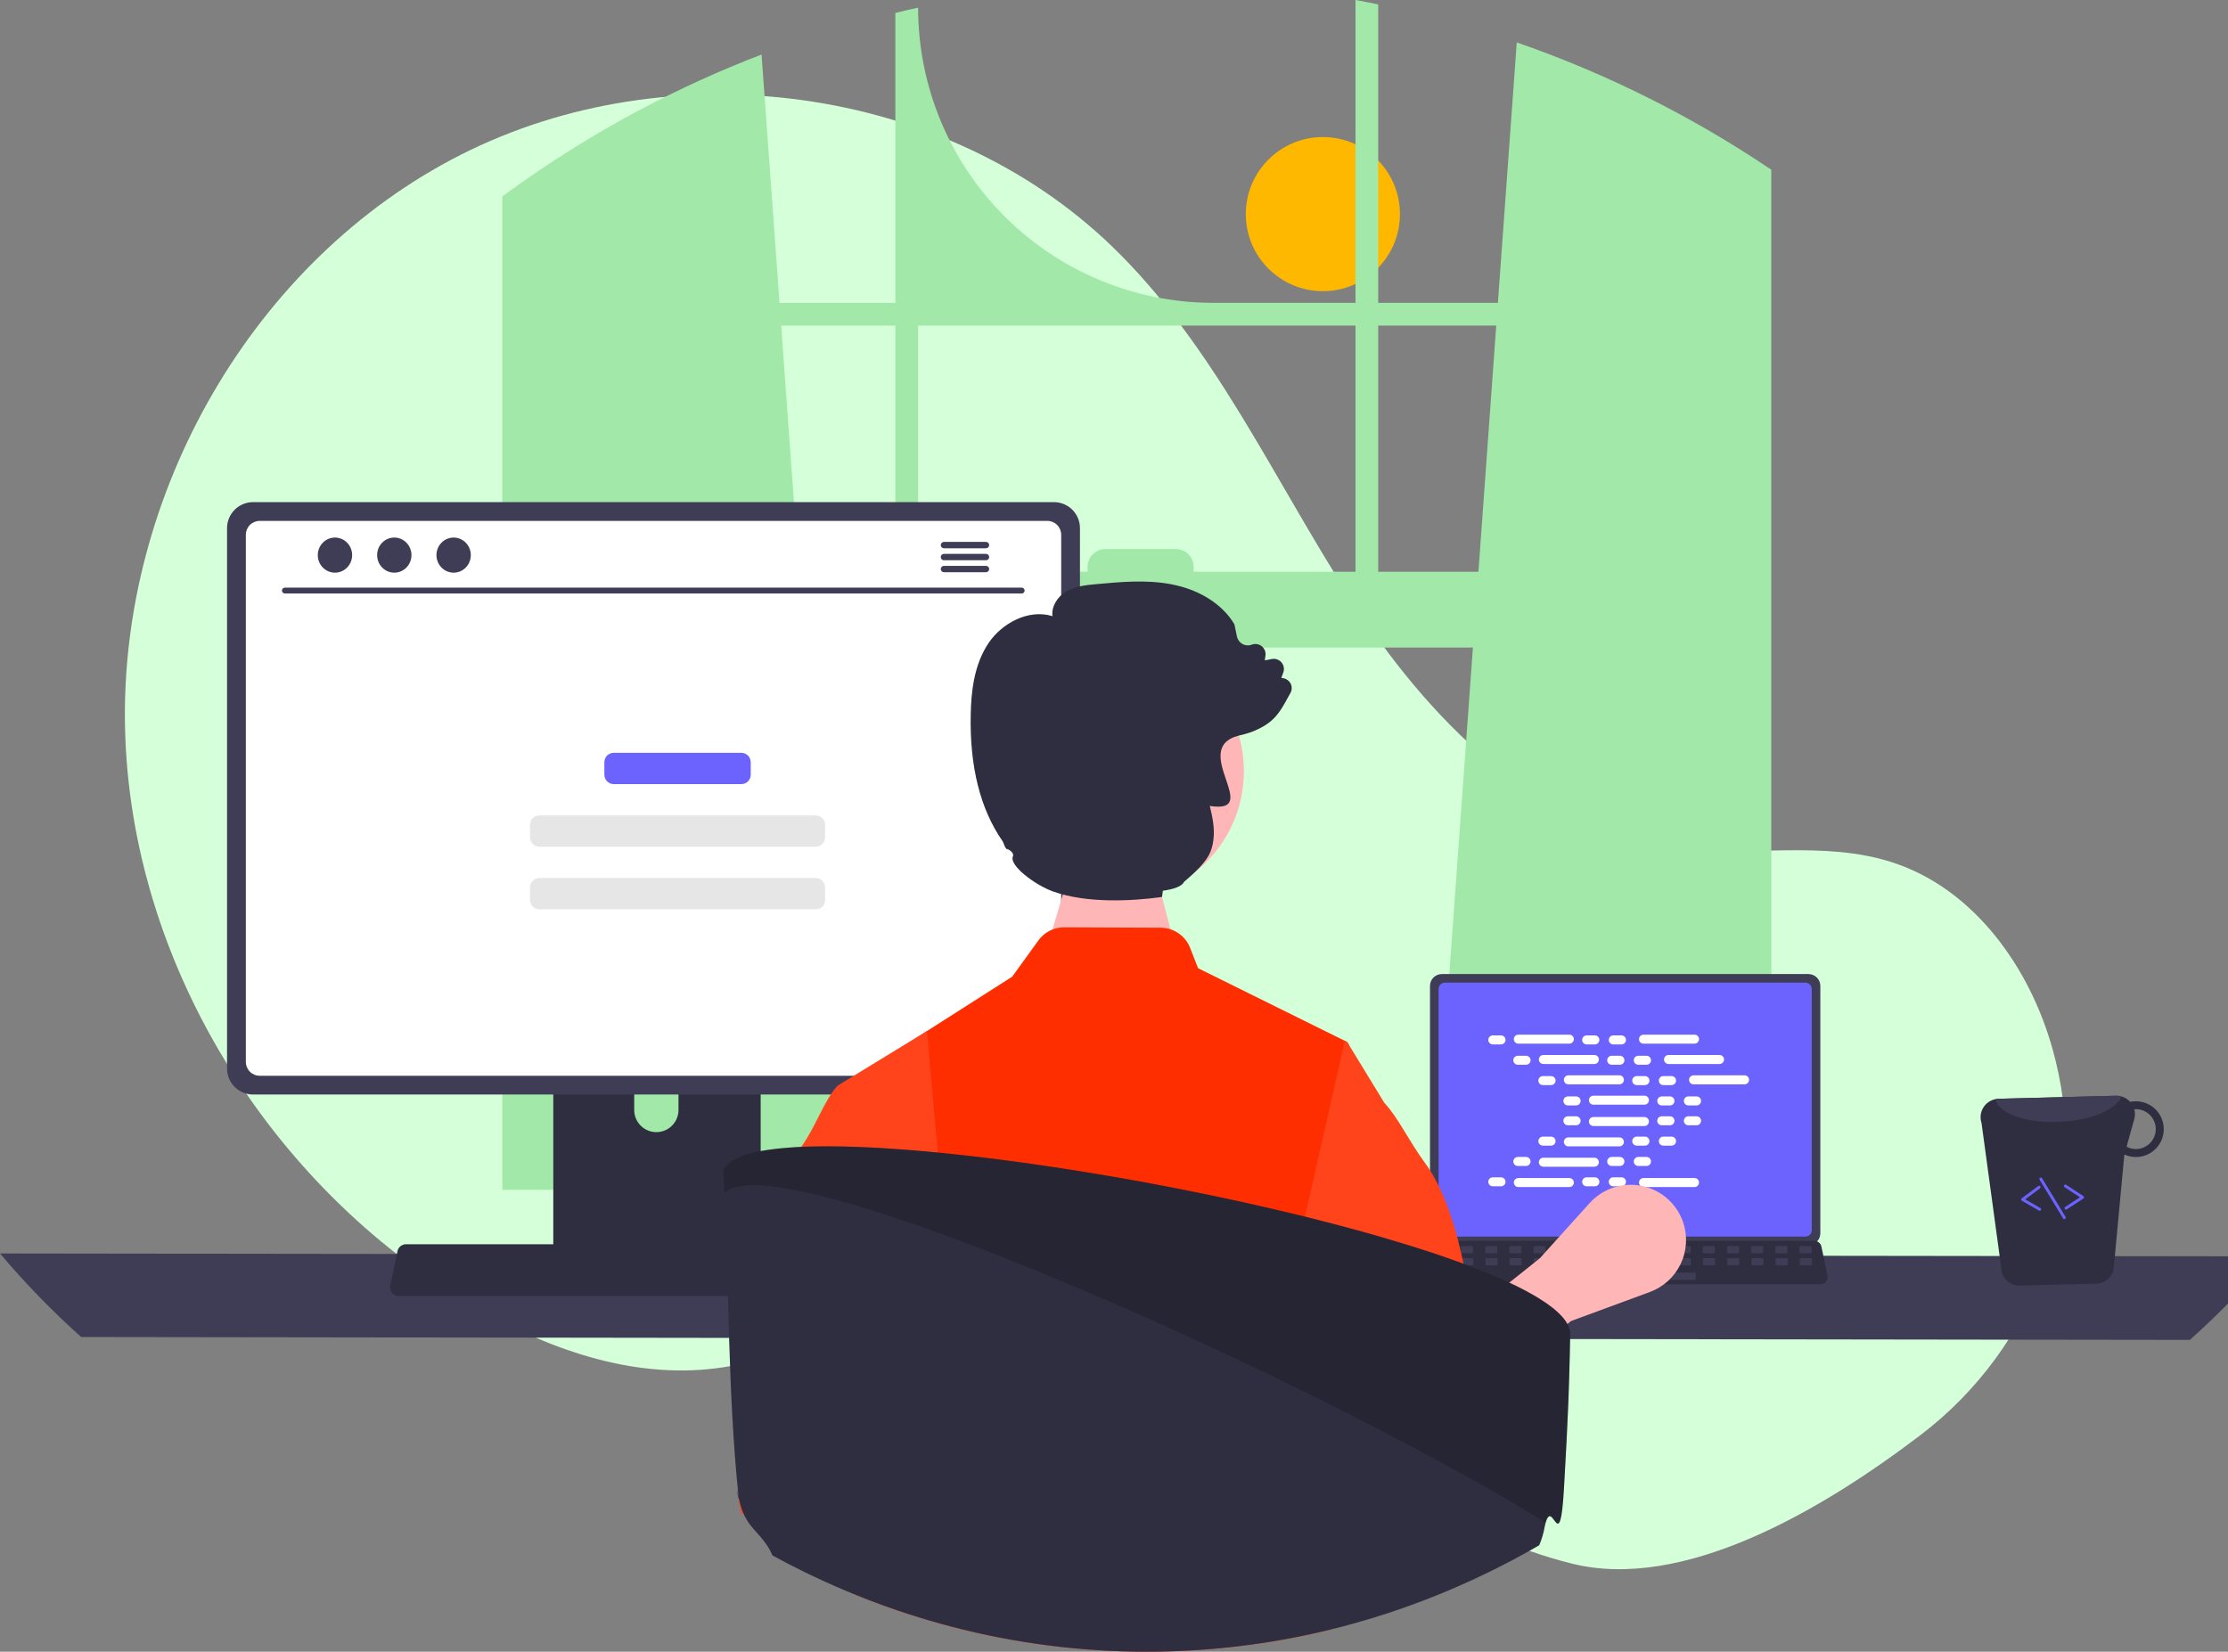 <svg width="673" height="499" viewBox="0 0 673 499" fill="none" xmlns="http://www.w3.org/2000/svg">
<rect x="0" y="0" width="673" height="499" fill="#808080" stroke="none"/>
<g clip-path="url(#clip0_1_19)">
<path d="M399.594 87.968C412.451 87.968 422.873 77.544 422.873 64.685C422.873 51.827 412.451 41.403 399.594 41.403C386.737 41.403 376.314 51.827 376.314 64.685C376.314 77.544 386.737 87.968 399.594 87.968Z" fill="#FFB800"/>
<path d="M580.18 433.509C614.782 407.15 631.309 362.856 620.962 320.602C620.705 319.552 620.434 318.505 620.148 317.46C613.289 292.379 596.319 268.541 571.585 260.527C550.818 253.798 528.15 258.972 506.484 256.296C463.953 251.043 430.98 216.626 407.779 180.591C384.578 144.556 366.748 104.22 335.919 74.45C285.102 25.378 202.208 14.813 139.203 46.755C76.198 78.697 36.065 149.562 37.776 220.189C39.488 290.815 81.41 358.339 142.291 394.164C164.656 407.325 190.523 416.649 216.267 413.386C238.604 410.555 258.9 398.552 281.132 394.988C316.086 389.385 350.818 405.191 381.05 423.61C411.283 442.028 440.485 463.86 474.841 472.399C508.199 480.69 549.528 456.859 580.18 433.509Z" fill="#D5FFD9"/>
<path d="M530.465 48.238C529.706 47.732 528.939 47.253 528.18 46.764C506.254 32.739 482.752 21.345 458.161 12.818L452.459 91.489H416.311V1.334C414.036 0.863 411.743 0.419 409.45 -4.57764e-05V91.489H366.493C342.845 91.489 320.165 82.093 303.444 65.369C286.722 48.645 277.328 25.962 277.328 2.311C275.026 2.808 272.742 3.34 270.457 3.906V91.489H235.469L230.038 16.472C204.767 26.165 180.775 38.912 158.597 54.429C158.214 54.691 157.83 54.961 157.455 55.223C155.528 56.574 153.628 57.952 151.736 59.347V359.476H254.851L253.029 334.232L243.002 195.63H444.917L434.891 334.232L433.069 359.476H535.042V51.273C533.525 50.244 531.999 49.232 530.465 48.238ZM270.457 172.74H241.346L235.966 98.36H270.457V172.74ZM409.45 172.74H360.556V171.266C360.556 170.558 360.416 169.857 360.145 169.202C359.874 168.548 359.476 167.953 358.975 167.453C358.473 166.952 357.878 166.556 357.224 166.285C356.569 166.015 355.867 165.876 355.159 165.878H333.903C333.195 165.877 332.495 166.017 331.841 166.287C331.187 166.558 330.593 166.955 330.092 167.455C329.592 167.956 329.195 168.55 328.924 169.204C328.654 169.858 328.515 170.559 328.515 171.266V172.74H277.328V98.36H409.45V172.74ZM416.312 172.74V98.36H451.962L446.583 172.74H416.312Z" fill="#A1E8A9"/>
<path d="M-3.05176e-05 378.695C7.574 387.671 15.766 396.106 24.517 403.939L661.483 404.811C670.234 396.978 678.426 388.543 686 379.567L-3.05176e-05 378.695Z" fill="#3F3D56"/>
<path d="M431.948 297.862V372.595C431.948 373.547 432.327 374.46 433 375.134C433.674 375.807 434.587 376.186 435.539 376.187H546.269C547.222 376.186 548.135 375.807 548.808 375.134C549.481 374.46 549.86 373.547 549.861 372.595V297.862C549.858 296.911 549.479 295.999 548.806 295.327C548.133 294.654 547.221 294.276 546.269 294.275H435.539C434.587 294.276 433.675 294.654 433.002 295.327C432.329 295.999 431.95 296.911 431.948 297.862V297.862Z" fill="#3F3D56"/>
<path d="M434.545 298.792V371.673C434.546 372.182 434.749 372.67 435.108 373.029C435.468 373.389 435.956 373.592 436.465 373.593H545.348C545.856 373.592 546.344 373.389 546.704 373.029C547.064 372.67 547.266 372.182 547.267 371.673V298.792C547.267 298.283 547.065 297.794 546.705 297.434C546.345 297.073 545.857 296.87 545.348 296.869H436.465C435.955 296.87 435.467 297.073 435.107 297.434C434.747 297.794 434.545 298.283 434.545 298.792V298.792Z" fill="#6C63FF"/>
<path d="M429.632 387.17C429.835 387.424 430.092 387.629 430.386 387.77C430.679 387.91 431.001 387.982 431.326 387.981H549.893C550.217 387.98 550.537 387.908 550.83 387.768C551.122 387.628 551.38 387.425 551.584 387.173C551.789 386.921 551.934 386.627 552.01 386.312C552.087 385.997 552.092 385.668 552.025 385.351L550.185 376.607C550.108 376.251 549.944 375.919 549.707 375.642C549.47 375.365 549.167 375.152 548.826 375.022C548.58 374.925 548.317 374.876 548.052 374.876H433.159C432.894 374.876 432.632 374.925 432.385 375.022C432.044 375.152 431.742 375.365 431.504 375.642C431.267 375.919 431.103 376.251 431.027 376.607L429.186 385.351C429.121 385.668 429.127 385.996 429.204 386.311C429.281 386.625 429.427 386.919 429.632 387.17V387.17Z" fill="#2F2E41"/>
<path d="M543.984 378.642H546.784C547.019 378.642 547.21 378.452 547.21 378.217V376.877C547.21 376.641 547.019 376.451 546.784 376.451H543.984C543.749 376.451 543.558 376.641 543.558 376.877V378.217C543.558 378.452 543.749 378.642 543.984 378.642Z" fill="#3F3D56"/>
<path d="M536.68 378.642H539.481C539.716 378.642 539.906 378.452 539.906 378.217V376.877C539.906 376.641 539.716 376.451 539.481 376.451H536.68C536.445 376.451 536.255 376.641 536.255 376.877V378.217C536.255 378.452 536.445 378.642 536.68 378.642Z" fill="#3F3D56"/>
<path d="M529.377 378.642H532.177C532.412 378.642 532.603 378.452 532.603 378.217V376.877C532.603 376.641 532.412 376.451 532.177 376.451H529.377C529.142 376.451 528.951 376.641 528.951 376.877V378.217C528.951 378.452 529.142 378.642 529.377 378.642Z" fill="#3F3D56"/>
<path d="M522.073 378.642H524.874C525.109 378.642 525.299 378.452 525.299 378.217V376.877C525.299 376.641 525.109 376.451 524.874 376.451H522.073C521.838 376.451 521.647 376.641 521.647 376.877V378.217C521.647 378.452 521.838 378.642 522.073 378.642Z" fill="#3F3D56"/>
<path d="M514.769 378.642H517.57C517.805 378.642 517.996 378.452 517.996 378.217V376.877C517.996 376.641 517.805 376.451 517.57 376.451H514.769C514.534 376.451 514.344 376.641 514.344 376.877V378.217C514.344 378.452 514.534 378.642 514.769 378.642Z" fill="#3F3D56"/>
<path d="M507.466 378.642H510.266C510.501 378.642 510.692 378.452 510.692 378.217V376.877C510.692 376.641 510.501 376.451 510.266 376.451H507.466C507.231 376.451 507.04 376.641 507.04 376.877V378.217C507.04 378.452 507.231 378.642 507.466 378.642Z" fill="#3F3D56"/>
<path d="M500.162 378.642H502.963C503.198 378.642 503.388 378.452 503.388 378.217V376.877C503.388 376.641 503.198 376.451 502.963 376.451H500.162C499.927 376.451 499.737 376.641 499.737 376.877V378.217C499.737 378.452 499.927 378.642 500.162 378.642Z" fill="#3F3D56"/>
<path d="M492.859 378.642H495.659C495.894 378.642 496.085 378.452 496.085 378.217V376.877C496.085 376.641 495.894 376.451 495.659 376.451H492.859C492.624 376.451 492.433 376.641 492.433 376.877V378.217C492.433 378.452 492.624 378.642 492.859 378.642Z" fill="#3F3D56"/>
<path d="M485.555 378.642H488.356C488.591 378.642 488.781 378.452 488.781 378.217V376.877C488.781 376.641 488.591 376.451 488.356 376.451H485.555C485.32 376.451 485.129 376.641 485.129 376.877V378.217C485.129 378.452 485.32 378.642 485.555 378.642Z" fill="#3F3D56"/>
<path d="M478.252 378.642H481.052C481.287 378.642 481.478 378.452 481.478 378.217V376.877C481.478 376.641 481.287 376.451 481.052 376.451H478.252C478.016 376.451 477.826 376.641 477.826 376.877V378.217C477.826 378.452 478.016 378.642 478.252 378.642Z" fill="#3F3D56"/>
<path d="M470.948 378.642H473.748C473.984 378.642 474.174 378.452 474.174 378.217V376.877C474.174 376.641 473.984 376.451 473.748 376.451H470.948C470.713 376.451 470.522 376.641 470.522 376.877V378.217C470.522 378.452 470.713 378.642 470.948 378.642Z" fill="#3F3D56"/>
<path d="M463.644 378.642H466.445C466.68 378.642 466.871 378.452 466.871 378.217V376.877C466.871 376.641 466.68 376.451 466.445 376.451H463.644C463.409 376.451 463.219 376.641 463.219 376.877V378.217C463.219 378.452 463.409 378.642 463.644 378.642Z" fill="#3F3D56"/>
<path d="M456.341 378.642H459.141C459.376 378.642 459.567 378.452 459.567 378.217V376.877C459.567 376.641 459.376 376.451 459.141 376.451H456.341C456.106 376.451 455.915 376.641 455.915 376.877V378.217C455.915 378.452 456.106 378.642 456.341 378.642Z" fill="#3F3D56"/>
<path d="M449.037 378.642H451.838C452.073 378.642 452.263 378.452 452.263 378.217V376.877C452.263 376.641 452.073 376.451 451.838 376.451H449.037C448.802 376.451 448.612 376.641 448.612 376.877V378.217C448.612 378.452 448.802 378.642 449.037 378.642Z" fill="#3F3D56"/>
<path d="M441.734 378.642H444.534C444.769 378.642 444.96 378.452 444.96 378.217V376.877C444.96 376.641 444.769 376.451 444.534 376.451H441.734C441.499 376.451 441.308 376.641 441.308 376.877V378.217C441.308 378.452 441.499 378.642 441.734 378.642Z" fill="#3F3D56"/>
<path d="M434.43 378.642H437.23C437.466 378.642 437.656 378.452 437.656 378.217V376.877C437.656 376.641 437.466 376.451 437.23 376.451H434.43C434.195 376.451 434.004 376.641 434.004 376.877V378.217C434.004 378.452 434.195 378.642 434.43 378.642Z" fill="#3F3D56"/>
<path d="M544.07 382.295H546.871C547.106 382.295 547.296 382.104 547.296 381.869V380.529C547.296 380.294 547.106 380.103 546.871 380.103H544.07C543.835 380.103 543.644 380.294 543.644 380.529V381.869C543.644 382.104 543.835 382.295 544.07 382.295Z" fill="#3F3D56"/>
<path d="M536.767 382.295H539.567C539.802 382.295 539.993 382.104 539.993 381.869V380.529C539.993 380.294 539.802 380.103 539.567 380.103H536.767C536.531 380.103 536.341 380.294 536.341 380.529V381.869C536.341 382.104 536.531 382.295 536.767 382.295Z" fill="#3F3D56"/>
<path d="M529.463 382.295H532.263C532.499 382.295 532.689 382.104 532.689 381.869V380.529C532.689 380.294 532.499 380.103 532.263 380.103H529.463C529.228 380.103 529.037 380.294 529.037 380.529V381.869C529.037 382.104 529.228 382.295 529.463 382.295Z" fill="#3F3D56"/>
<path d="M522.159 382.295H524.96C525.195 382.295 525.385 382.104 525.385 381.869V380.529C525.385 380.294 525.195 380.103 524.96 380.103H522.159C521.924 380.103 521.734 380.294 521.734 380.529V381.869C521.734 382.104 521.924 382.295 522.159 382.295Z" fill="#3F3D56"/>
<path d="M514.856 382.295H517.656C517.891 382.295 518.082 382.104 518.082 381.869V380.529C518.082 380.294 517.891 380.103 517.656 380.103H514.856C514.621 380.103 514.43 380.294 514.43 380.529V381.869C514.43 382.104 514.621 382.295 514.856 382.295Z" fill="#3F3D56"/>
<path d="M507.552 382.295H510.353C510.588 382.295 510.778 382.104 510.778 381.869V380.529C510.778 380.294 510.588 380.103 510.353 380.103H507.552C507.317 380.103 507.127 380.294 507.127 380.529V381.869C507.127 382.104 507.317 382.295 507.552 382.295Z" fill="#3F3D56"/>
<path d="M500.249 382.295H503.049C503.284 382.295 503.475 382.104 503.475 381.869V380.529C503.475 380.294 503.284 380.103 503.049 380.103H500.249C500.014 380.103 499.823 380.294 499.823 380.529V381.869C499.823 382.104 500.014 382.295 500.249 382.295Z" fill="#3F3D56"/>
<path d="M492.945 382.295H495.745C495.981 382.295 496.171 382.104 496.171 381.869V380.529C496.171 380.294 495.981 380.103 495.745 380.103H492.945C492.71 380.103 492.519 380.294 492.519 380.529V381.869C492.519 382.104 492.71 382.295 492.945 382.295Z" fill="#3F3D56"/>
<path d="M485.641 382.295H488.442C488.677 382.295 488.868 382.104 488.868 381.869V380.529C488.868 380.294 488.677 380.103 488.442 380.103H485.641C485.406 380.103 485.216 380.294 485.216 380.529V381.869C485.216 382.104 485.406 382.295 485.641 382.295Z" fill="#3F3D56"/>
<path d="M478.338 382.295H481.138C481.373 382.295 481.564 382.104 481.564 381.869V380.529C481.564 380.294 481.373 380.103 481.138 380.103H478.338C478.103 380.103 477.912 380.294 477.912 380.529V381.869C477.912 382.104 478.103 382.295 478.338 382.295Z" fill="#3F3D56"/>
<path d="M471.034 382.295H473.835C474.07 382.295 474.26 382.104 474.26 381.869V380.529C474.26 380.294 474.07 380.103 473.835 380.103H471.034C470.799 380.103 470.609 380.294 470.609 380.529V381.869C470.609 382.104 470.799 382.295 471.034 382.295Z" fill="#3F3D56"/>
<path d="M463.731 382.295H466.531C466.766 382.295 466.957 382.104 466.957 381.869V380.529C466.957 380.294 466.766 380.103 466.531 380.103H463.731C463.496 380.103 463.305 380.294 463.305 380.529V381.869C463.305 382.104 463.496 382.295 463.731 382.295Z" fill="#3F3D56"/>
<path d="M456.427 382.295H459.228C459.463 382.295 459.653 382.104 459.653 381.869V380.529C459.653 380.294 459.463 380.103 459.228 380.103H456.427C456.192 380.103 456.001 380.294 456.001 380.529V381.869C456.001 382.104 456.192 382.295 456.427 382.295Z" fill="#3F3D56"/>
<path d="M449.123 382.295H451.924C452.159 382.295 452.35 382.104 452.35 381.869V380.529C452.35 380.294 452.159 380.103 451.924 380.103H449.123C448.888 380.103 448.698 380.294 448.698 380.529V381.869C448.698 382.104 448.888 382.295 449.123 382.295Z" fill="#3F3D56"/>
<path d="M441.82 382.295H444.62C444.855 382.295 445.046 382.104 445.046 381.869V380.529C445.046 380.294 444.855 380.103 444.62 380.103H441.82C441.585 380.103 441.394 380.294 441.394 380.529V381.869C441.394 382.104 441.585 382.295 441.82 382.295Z" fill="#3F3D56"/>
<path d="M434.516 382.295H437.317C437.552 382.295 437.742 382.104 437.742 381.869V380.529C437.742 380.294 437.552 380.103 437.317 380.103H434.516C434.281 380.103 434.091 380.294 434.091 380.529V381.869C434.091 382.104 434.281 382.295 434.516 382.295Z" fill="#3F3D56"/>
<path d="M483.45 386.677H511.813C512.049 386.677 512.239 386.487 512.239 386.252V384.912C512.239 384.677 512.049 384.486 511.813 384.486H483.45C483.215 384.486 483.025 384.677 483.025 384.912V386.252C483.025 386.487 483.215 386.677 483.45 386.677Z" fill="#3F3D56"/>
<path d="M453.401 312.813H450.921C450.17 312.813 449.56 313.423 449.56 314.174C449.56 314.926 450.17 315.536 450.921 315.536H453.401C454.152 315.536 454.762 314.926 454.762 314.174C454.762 313.423 454.152 312.813 453.401 312.813Z" fill="white"/>
<path d="M481.756 312.813H479.277C478.525 312.813 477.916 313.423 477.916 314.174C477.916 314.926 478.525 315.536 479.277 315.536H481.756C482.508 315.536 483.117 314.926 483.117 314.174C483.117 313.423 482.508 312.813 481.756 312.813Z" fill="white"/>
<path d="M489.79 312.813H487.311C486.559 312.813 485.95 313.423 485.95 314.174C485.95 314.926 486.559 315.536 487.311 315.536H489.79C490.542 315.536 491.151 314.926 491.151 314.174C491.151 313.423 490.542 312.813 489.79 312.813Z" fill="white"/>
<path d="M474.043 312.586H458.634C457.882 312.586 457.273 313.196 457.273 313.947C457.273 314.699 457.882 315.309 458.634 315.309H474.043C474.795 315.309 475.404 314.699 475.404 313.947C475.404 313.196 474.795 312.586 474.043 312.586Z" fill="white"/>
<path d="M511.851 312.586H496.442C495.69 312.586 495.081 313.196 495.081 313.947C495.081 314.699 495.69 315.309 496.442 315.309H511.851C512.603 315.309 513.212 314.699 513.212 313.947C513.212 313.196 512.603 312.586 511.851 312.586Z" fill="white"/>
<path d="M460.962 318.958H458.483C457.731 318.958 457.122 319.567 457.122 320.319C457.122 321.071 457.731 321.68 458.483 321.68H460.962C461.714 321.68 462.323 321.071 462.323 320.319C462.323 319.567 461.714 318.958 460.962 318.958Z" fill="white"/>
<path d="M489.318 318.958H486.838C486.087 318.958 485.477 319.567 485.477 320.319C485.477 321.071 486.087 321.68 486.838 321.68H489.318C490.069 321.68 490.679 321.071 490.679 320.319C490.679 319.567 490.069 318.958 489.318 318.958Z" fill="white"/>
<path d="M497.352 318.958H494.872C494.121 318.958 493.511 319.567 493.511 320.319C493.511 321.071 494.121 321.68 494.872 321.68H497.352C498.103 321.68 498.713 321.071 498.713 320.319C498.713 319.567 498.103 318.958 497.352 318.958Z" fill="white"/>
<path d="M481.605 318.731H466.196C465.444 318.731 464.834 319.34 464.834 320.092C464.834 320.844 465.444 321.453 466.196 321.453H481.605C482.357 321.453 482.966 320.844 482.966 320.092C482.966 319.34 482.357 318.731 481.605 318.731Z" fill="white"/>
<path d="M519.412 318.731H504.003C503.251 318.731 502.642 319.34 502.642 320.092C502.642 320.844 503.251 321.453 504.003 321.453H519.412C520.164 321.453 520.773 320.844 520.773 320.092C520.773 319.34 520.164 318.731 519.412 318.731Z" fill="white"/>
<path d="M468.524 325.102H466.044C465.293 325.102 464.683 325.712 464.683 326.464C464.683 327.215 465.293 327.825 466.044 327.825H468.524C469.275 327.825 469.885 327.215 469.885 326.464C469.885 325.712 469.275 325.102 468.524 325.102Z" fill="white"/>
<path d="M496.879 325.102H494.4C493.648 325.102 493.039 325.712 493.039 326.464C493.039 327.215 493.648 327.825 494.4 327.825H496.879C497.631 327.825 498.24 327.215 498.24 326.464C498.24 325.712 497.631 325.102 496.879 325.102Z" fill="white"/>
<path d="M504.913 325.102H502.434C501.682 325.102 501.073 325.712 501.073 326.464C501.073 327.215 501.682 327.825 502.434 327.825H504.913C505.665 327.825 506.274 327.215 506.274 326.464C506.274 325.712 505.665 325.102 504.913 325.102Z" fill="white"/>
<path d="M489.166 324.875H473.757C473.005 324.875 472.396 325.485 472.396 326.237C472.396 326.988 473.005 327.598 473.757 327.598H489.166C489.918 327.598 490.527 326.988 490.527 326.237C490.527 325.485 489.918 324.875 489.166 324.875Z" fill="white"/>
<path d="M526.974 324.875H511.565C510.813 324.875 510.203 325.485 510.203 326.237C510.203 326.988 510.813 327.598 511.565 327.598H526.974C527.726 327.598 528.335 326.988 528.335 326.237C528.335 325.485 527.726 324.875 526.974 324.875Z" fill="white"/>
<path d="M476.085 331.247H473.606C472.854 331.247 472.245 331.856 472.245 332.608C472.245 333.36 472.854 333.969 473.606 333.969H476.085C476.837 333.969 477.446 333.36 477.446 332.608C477.446 331.856 476.837 331.247 476.085 331.247Z" fill="white"/>
<path d="M504.441 331.247H501.961C501.21 331.247 500.6 331.856 500.6 332.608C500.6 333.36 501.21 333.969 501.961 333.969H504.441C505.192 333.969 505.802 333.36 505.802 332.608C505.802 331.856 505.192 331.247 504.441 331.247Z" fill="white"/>
<path d="M512.475 331.247H509.995C509.244 331.247 508.634 331.856 508.634 332.608C508.634 333.36 509.244 333.969 509.995 333.969H512.475C513.226 333.969 513.836 333.36 513.836 332.608C513.836 331.856 513.226 331.247 512.475 331.247Z" fill="white"/>
<path d="M496.728 331.02H481.319C480.567 331.02 479.958 331.629 479.958 332.381C479.958 333.133 480.567 333.742 481.319 333.742H496.728C497.48 333.742 498.089 333.133 498.089 332.381C498.089 331.629 497.48 331.02 496.728 331.02Z" fill="white"/>
<path d="M481.756 355.68H479.277C478.525 355.68 477.916 356.29 477.916 357.042C477.916 357.793 478.525 358.403 479.277 358.403H481.756C482.508 358.403 483.117 357.793 483.117 357.042C483.117 356.29 482.508 355.68 481.756 355.68Z" fill="white"/>
<path d="M489.79 355.68H487.311C486.559 355.68 485.95 356.29 485.95 357.042C485.95 357.793 486.559 358.403 487.311 358.403H489.79C490.542 358.403 491.151 357.793 491.151 357.042C491.151 356.29 490.542 355.68 489.79 355.68Z" fill="white"/>
<path d="M511.851 355.907H496.442C495.69 355.907 495.081 356.517 495.081 357.269C495.081 358.02 495.69 358.63 496.442 358.63H511.851C512.603 358.63 513.212 358.02 513.212 357.269C513.212 356.517 512.603 355.907 511.851 355.907Z" fill="white"/>
<path d="M453.401 355.68H450.921C450.17 355.68 449.56 356.29 449.56 357.042C449.56 357.793 450.17 358.403 450.921 358.403H453.401C454.152 358.403 454.762 357.793 454.762 357.042C454.762 356.29 454.152 355.68 453.401 355.68Z" fill="white"/>
<path d="M474.043 355.907H458.634C457.882 355.907 457.273 356.517 457.273 357.269C457.273 358.02 457.882 358.63 458.634 358.63H474.043C474.795 358.63 475.404 358.02 475.404 357.269C475.404 356.517 474.795 355.907 474.043 355.907Z" fill="white"/>
<path d="M460.962 349.536H458.483C457.731 349.536 457.122 350.145 457.122 350.897C457.122 351.649 457.731 352.258 458.483 352.258H460.962C461.714 352.258 462.323 351.649 462.323 350.897C462.323 350.145 461.714 349.536 460.962 349.536Z" fill="white"/>
<path d="M489.318 349.536H486.838C486.087 349.536 485.477 350.145 485.477 350.897C485.477 351.649 486.087 352.258 486.838 352.258H489.318C490.069 352.258 490.679 351.649 490.679 350.897C490.679 350.145 490.069 349.536 489.318 349.536Z" fill="white"/>
<path d="M497.352 349.536H494.872C494.121 349.536 493.511 350.145 493.511 350.897C493.511 351.649 494.121 352.258 494.872 352.258H497.352C498.103 352.258 498.713 351.649 498.713 350.897C498.713 350.145 498.103 349.536 497.352 349.536Z" fill="white"/>
<path d="M481.605 349.763H466.196C465.444 349.763 464.834 350.372 464.834 351.124C464.834 351.876 465.444 352.485 466.196 352.485H481.605C482.357 352.485 482.966 351.876 482.966 351.124C482.966 350.372 482.357 349.763 481.605 349.763Z" fill="white"/>
<path d="M468.524 343.391H466.044C465.293 343.391 464.683 344.001 464.683 344.752C464.683 345.504 465.293 346.114 466.044 346.114H468.524C469.275 346.114 469.885 345.504 469.885 344.752C469.885 344.001 469.275 343.391 468.524 343.391Z" fill="white"/>
<path d="M496.879 343.391H494.4C493.648 343.391 493.039 344.001 493.039 344.752C493.039 345.504 493.648 346.114 494.4 346.114H496.879C497.631 346.114 498.24 345.504 498.24 344.752C498.24 344.001 497.631 343.391 496.879 343.391Z" fill="white"/>
<path d="M504.913 343.391H502.434C501.682 343.391 501.073 344.001 501.073 344.752C501.073 345.504 501.682 346.114 502.434 346.114H504.913C505.665 346.114 506.274 345.504 506.274 344.752C506.274 344.001 505.665 343.391 504.913 343.391Z" fill="white"/>
<path d="M489.166 343.618H473.757C473.005 343.618 472.396 344.228 472.396 344.979C472.396 345.731 473.005 346.341 473.757 346.341H489.166C489.918 346.341 490.527 345.731 490.527 344.979C490.527 344.228 489.918 343.618 489.166 343.618Z" fill="white"/>
<path d="M476.085 337.247H473.606C472.854 337.247 472.245 337.856 472.245 338.608C472.245 339.36 472.854 339.969 473.606 339.969H476.085C476.837 339.969 477.446 339.36 477.446 338.608C477.446 337.856 476.837 337.247 476.085 337.247Z" fill="white"/>
<path d="M504.441 337.247H501.961C501.21 337.247 500.6 337.856 500.6 338.608C500.6 339.36 501.21 339.969 501.961 339.969H504.441C505.192 339.969 505.802 339.36 505.802 338.608C505.802 337.856 505.192 337.247 504.441 337.247Z" fill="white"/>
<path d="M512.475 337.247H509.995C509.244 337.247 508.634 337.856 508.634 338.608C508.634 339.36 509.244 339.969 509.995 339.969H512.475C513.226 339.969 513.836 339.36 513.836 338.608C513.836 337.856 513.226 337.247 512.475 337.247Z" fill="white"/>
<path d="M496.728 337.474H481.319C480.567 337.474 479.958 338.083 479.958 338.835C479.958 339.587 480.567 340.196 481.319 340.196H496.728C497.48 340.196 498.089 339.587 498.089 338.835C498.089 338.083 497.48 337.474 496.728 337.474Z" fill="white"/>
<path d="M440.219 427.692L428.58 409.292L465.113 380.165L480.192 363.457C482.151 361.287 484.646 359.668 487.426 358.764C490.207 357.859 493.176 357.7 496.037 358.303C498.898 358.906 501.55 360.249 503.73 362.198C505.909 364.147 507.539 366.634 508.456 369.411C509.815 373.526 509.523 378.007 507.641 381.911C505.759 385.814 502.434 388.833 498.369 390.331L474.524 399.116L440.219 427.692Z" fill="#FFB6B6"/>
<path d="M167.128 294.278V383.709H229.771V294.278C229.772 293.635 229.567 293.008 229.186 292.49C228.804 291.972 228.267 291.59 227.652 291.401C227.363 291.305 227.059 291.258 226.754 291.261H170.153C169.756 291.26 169.363 291.338 168.996 291.489C168.629 291.64 168.296 291.862 168.015 292.142C167.734 292.423 167.511 292.755 167.359 293.122C167.207 293.488 167.128 293.881 167.128 294.278V294.278ZM191.575 325.007C191.591 323.244 192.303 321.558 193.555 320.318C194.807 319.077 196.499 318.38 198.262 318.38C200.025 318.38 201.716 319.077 202.969 320.318C204.221 321.558 204.933 323.244 204.949 325.007V335.383C204.94 337.151 204.232 338.844 202.978 340.091C201.725 341.338 200.03 342.038 198.262 342.038C196.494 342.038 194.798 341.338 193.545 340.091C192.292 338.844 191.584 337.151 191.575 335.383V325.007Z" fill="#2F2E41"/>
<path d="M166.936 380.849V389.473C166.937 389.919 167.115 390.348 167.43 390.664C167.745 390.981 168.172 391.161 168.619 391.164H228.28C228.727 391.162 229.155 390.983 229.471 390.666C229.786 390.349 229.963 389.92 229.963 389.473V380.849H166.936Z" fill="#3F3D56"/>
<path d="M68.581 159.539V322.827C68.582 324.908 69.41 326.903 70.881 328.374C72.352 329.846 74.347 330.673 76.428 330.675H318.37C320.45 330.673 322.445 329.846 323.917 328.374C325.388 326.903 326.215 324.908 326.217 322.827V159.539C326.212 157.46 325.383 155.468 323.912 153.998C322.442 152.529 320.449 151.703 318.37 151.7H76.428C74.349 151.703 72.356 152.529 70.885 153.998C69.414 155.468 68.586 157.46 68.581 159.539Z" fill="#3F3D56"/>
<path d="M74.257 161.571V320.813C74.259 321.924 74.701 322.99 75.487 323.776C76.273 324.562 77.339 325.005 78.45 325.007H316.356C317.467 325.005 318.533 324.562 319.319 323.776C320.105 322.99 320.548 321.924 320.55 320.813V161.571C320.549 160.458 320.108 159.39 319.322 158.602C318.535 157.814 317.469 157.37 316.356 157.368H78.45C77.337 157.37 76.271 157.814 75.484 158.602C74.698 159.39 74.257 160.458 74.257 161.571Z" fill="white"/>
<path d="M118.408 390.58C118.65 390.884 118.958 391.129 119.308 391.296C119.658 391.464 120.042 391.55 120.431 391.548H261.969C262.356 391.548 262.738 391.461 263.088 391.294C263.437 391.127 263.745 390.885 263.988 390.584C264.232 390.283 264.406 389.932 264.497 389.556C264.588 389.18 264.594 388.788 264.515 388.409L262.318 377.971C262.227 377.546 262.031 377.149 261.747 376.819C261.464 376.488 261.103 376.234 260.696 376.079C260.402 375.963 260.088 375.904 259.772 375.905H122.619C122.303 375.904 121.989 375.963 121.695 376.079C121.288 376.234 120.927 376.488 120.643 376.819C120.36 377.149 120.164 377.546 120.073 377.971L117.876 388.409C117.798 388.788 117.805 389.179 117.897 389.554C117.989 389.93 118.163 390.28 118.408 390.58Z" fill="#2F2E41"/>
<path d="M308.635 179.304H86.028C85.796 179.299 85.576 179.203 85.414 179.038C85.253 178.872 85.162 178.65 85.162 178.419C85.162 178.187 85.253 177.965 85.414 177.799C85.576 177.634 85.796 177.538 86.028 177.533H308.635C308.866 177.538 309.087 177.634 309.248 177.799C309.41 177.965 309.501 178.187 309.501 178.419C309.501 178.65 309.41 178.872 309.248 179.038C309.087 179.203 308.866 179.299 308.635 179.304V179.304Z" fill="#3F3D56"/>
<path d="M101.181 173.013C104.046 173.013 106.369 170.638 106.369 167.708C106.369 164.779 104.046 162.404 101.181 162.404C98.316 162.404 95.993 164.779 95.993 167.708C95.993 170.638 98.316 173.013 101.181 173.013Z" fill="#3F3D56"/>
<path d="M119.103 173.013C121.968 173.013 124.291 170.638 124.291 167.708C124.291 164.779 121.968 162.404 119.103 162.404C116.238 162.404 113.915 164.779 113.915 167.708C113.915 170.638 116.238 173.013 119.103 173.013Z" fill="#3F3D56"/>
<path d="M137.025 173.013C139.89 173.013 142.213 170.638 142.213 167.708C142.213 164.779 139.89 162.404 137.025 162.404C134.16 162.404 131.837 164.779 131.837 167.708C131.837 170.638 134.16 173.013 137.025 173.013Z" fill="#3F3D56"/>
<path d="M297.843 163.716H285.114C284.862 163.722 284.623 163.826 284.447 164.006C284.271 164.186 284.173 164.428 284.173 164.679C284.173 164.931 284.271 165.173 284.447 165.353C284.623 165.533 284.862 165.637 285.114 165.643H297.843C298.096 165.639 298.338 165.536 298.516 165.356C298.693 165.176 298.793 164.933 298.793 164.679C298.793 164.426 298.693 164.183 298.516 164.003C298.338 163.823 298.096 163.719 297.843 163.716Z" fill="#3F3D56"/>
<path d="M297.843 167.335H285.114C284.862 167.34 284.622 167.444 284.446 167.624C284.27 167.804 284.171 168.046 284.171 168.298C284.171 168.55 284.27 168.792 284.446 168.972C284.622 169.152 284.862 169.256 285.114 169.262H297.843C298.096 169.259 298.339 169.156 298.517 168.975C298.695 168.795 298.795 168.552 298.795 168.298C298.795 168.045 298.695 167.801 298.517 167.621C298.339 167.441 298.096 167.338 297.843 167.335V167.335Z" fill="#3F3D56"/>
<path d="M297.843 170.953H285.114C284.862 170.959 284.623 171.063 284.447 171.243C284.271 171.423 284.173 171.665 284.173 171.917C284.173 172.169 284.271 172.41 284.447 172.59C284.623 172.77 284.862 172.875 285.114 172.88H297.843C298.096 172.877 298.338 172.774 298.516 172.593C298.693 172.413 298.793 172.17 298.793 171.917C298.793 171.664 298.693 171.421 298.516 171.24C298.338 171.06 298.096 170.957 297.843 170.953V170.953Z" fill="#3F3D56"/>
<path d="M604.721 384.634C605.105 385.752 605.834 386.72 606.802 387.399C607.771 388.077 608.93 388.431 610.112 388.41L633.209 387.816C634.4 387.792 635.552 387.384 636.492 386.652C637.432 385.92 638.109 384.904 638.424 383.755L641.692 348.799C642.852 349.325 644.114 349.584 645.387 349.559C646.493 349.531 647.583 349.286 648.594 348.837C649.605 348.388 650.517 347.744 651.28 346.943C652.042 346.141 652.639 345.197 653.036 344.164C653.434 343.132 653.624 342.031 653.597 340.925C653.569 339.819 653.323 338.73 652.875 337.719C652.426 336.707 651.782 335.795 650.981 335.032C650.179 334.27 649.235 333.673 648.203 333.275C647.171 332.878 646.07 332.687 644.964 332.715C644.456 332.713 643.948 332.766 643.451 332.872C642.91 332.287 642.252 331.821 641.52 331.505C640.788 331.19 639.998 331.031 639.201 331.039L603.672 331.956C603.378 331.967 603.084 332.003 602.796 332.065C602.017 332.21 601.278 332.521 600.629 332.976C599.98 333.431 599.435 334.019 599.033 334.702C598.63 335.385 598.379 336.146 598.295 336.934C598.211 337.722 598.297 338.519 598.547 339.272L604.721 384.634ZM642.363 346.426L644.688 338.096C644.953 337.134 644.959 336.119 644.706 335.154C644.819 335.153 644.919 335.1 645.031 335.099C646.626 335.066 648.169 335.667 649.321 336.77C650.474 337.873 651.142 339.388 651.179 340.983C651.217 342.578 650.62 344.122 649.521 345.278C648.421 346.434 646.908 347.106 645.313 347.148C644.283 347.18 643.262 346.93 642.363 346.426Z" fill="#2F2E41"/>
<path d="M602.796 332.065C603.553 336.394 612.063 339.437 622.296 338.908C631.706 338.474 639.4 335.169 640.809 331.253C640.288 331.099 639.745 331.026 639.201 331.039L603.672 331.956C603.378 331.967 603.084 332.003 602.796 332.065V332.065Z" fill="#3F3D56"/>
<path d="M624.171 365.425C624.218 365.413 624.262 365.394 624.303 365.367L629.319 362.084C629.379 362.044 629.429 361.99 629.464 361.927C629.498 361.863 629.516 361.792 629.516 361.719C629.516 361.647 629.498 361.576 629.464 361.512C629.429 361.448 629.38 361.394 629.319 361.355L624.106 357.939C624.058 357.908 624.004 357.886 623.948 357.875C623.891 357.864 623.833 357.864 623.777 357.876C623.721 357.887 623.668 357.91 623.62 357.942C623.573 357.975 623.532 358.016 623.501 358.064C623.469 358.112 623.448 358.166 623.437 358.222C623.426 358.278 623.427 358.336 623.439 358.392C623.451 358.449 623.473 358.502 623.506 358.549C623.538 358.596 623.58 358.637 623.628 358.668L628.284 361.719L623.826 364.638C623.739 364.694 623.676 364.78 623.646 364.878C623.617 364.977 623.624 365.083 623.665 365.178C623.707 365.272 623.78 365.349 623.873 365.394C623.966 365.44 624.071 365.451 624.171 365.425H624.171Z" fill="#6C63FF"/>
<path d="M616.249 365.791C616.333 365.769 616.409 365.723 616.467 365.659C616.525 365.594 616.562 365.513 616.574 365.427C616.586 365.341 616.571 365.254 616.533 365.176C616.495 365.098 616.434 365.033 616.359 364.99L611.735 362.339L616.204 359.019C616.25 358.985 616.289 358.942 616.318 358.893C616.347 358.844 616.367 358.789 616.375 358.733C616.384 358.676 616.381 358.618 616.367 358.563C616.353 358.507 616.328 358.455 616.294 358.409C616.26 358.363 616.217 358.325 616.168 358.295C616.119 358.266 616.064 358.246 616.008 358.238C615.951 358.23 615.893 358.233 615.838 358.247C615.783 358.261 615.73 358.285 615.684 358.319L610.681 362.036C610.623 362.08 610.576 362.136 610.546 362.202C610.515 362.268 610.501 362.34 610.506 362.412C610.51 362.484 610.532 362.554 610.57 362.616C610.608 362.677 610.661 362.728 610.724 362.764L615.925 365.746C616.023 365.803 616.139 365.819 616.249 365.791V365.791Z" fill="#6C63FF"/>
<path d="M623.672 368.303C623.715 368.292 623.755 368.275 623.792 368.252C623.841 368.223 623.883 368.184 623.917 368.137C623.951 368.091 623.975 368.039 623.989 367.983C624.003 367.927 624.005 367.87 623.996 367.813C623.987 367.756 623.968 367.702 623.938 367.653L616.827 355.961C616.767 355.863 616.67 355.792 616.558 355.765C616.445 355.738 616.327 355.756 616.228 355.816C616.13 355.877 616.059 355.973 616.032 356.086C616.004 356.198 616.022 356.316 616.082 356.415L623.193 368.107C623.241 368.187 623.314 368.249 623.4 368.284C623.487 368.319 623.582 368.326 623.672 368.303Z" fill="#6C63FF"/>
<path d="M223.929 227.437H185.401C183.829 227.437 182.555 228.712 182.555 230.284V234.048C182.555 235.62 183.829 236.895 185.401 236.895H223.929C225.501 236.895 226.775 235.62 226.775 234.048V230.284C226.775 228.712 225.501 227.437 223.929 227.437Z" fill="#6C63FF"/>
<path d="M246.387 246.352H162.943C161.371 246.352 160.097 247.626 160.097 249.198V252.963C160.097 254.535 161.371 255.809 162.943 255.809H246.387C247.959 255.809 249.233 254.535 249.233 252.963V249.198C249.233 247.626 247.959 246.352 246.387 246.352Z" fill="#E6E6E6"/>
<path d="M246.387 265.266H162.943C161.371 265.266 160.097 266.541 160.097 268.113V271.877C160.097 273.449 161.371 274.724 162.943 274.724H246.387C247.959 274.724 249.233 273.449 249.233 271.877V268.113C249.233 266.541 247.959 265.266 246.387 265.266Z" fill="#E6E6E6"/>
<path d="M322 267L315.5 289L356 290L351 271L322 267Z" fill="#FFB6B6"/>
<path d="M253.461 328.604L253.65 329.201L253.66 329.221L259.349 346.519L265.893 366.453L278.206 403.915L278.325 409.734V409.754L279.24 456.566L276.704 462.912L279.559 473.317C279.559 473.317 278.246 457.589 271.204 466.622C267.216 471.754 262.551 477.007 258.722 481.93C264.302 484.189 269.971 486.231 275.73 488.058C276.973 488.456 278.226 488.834 279.479 489.212C279.748 489.291 280.016 489.371 280.285 489.451C299.374 495.097 319.109 498.269 339.006 498.891C340.04 498.921 341.055 498.94 342.039 498.96C342.387 498.97 342.725 498.98 343.064 498.98C344.178 498.99 345.282 499 346.395 499C348.643 499 350.881 498.967 353.109 498.901C369.599 498.436 385.992 496.218 402.013 492.286C401.904 485.671 401.605 477.942 401.178 469.685C400.979 465.637 396.513 461.25 396.244 457.012C396.056 453.829 400.064 450.835 399.855 447.602C398.502 427.698 396.811 435.339 395.558 421.243C395.429 419.86 395.31 418.538 395.2 417.274C394.395 408.222 393.838 402.562 393.838 402.562L399.189 368.831L407.593 315.871L406.946 314.807L406.22 314.449L361.891 292.505L359.484 286.338C358.783 284.561 357.566 283.035 355.991 281.955C354.415 280.875 352.552 280.292 350.642 280.28L321.441 280.16C319.926 280.154 318.43 280.508 317.08 281.195C315.729 281.882 314.561 282.881 313.673 284.11L305.766 295.061L280 311.5L253.461 328.604Z" fill="#FF2E00"/>
<path d="M284.94 395.579L278.325 409.734L273.81 419.403L266.042 460.078L262.153 464.206L258.822 449.592L223.949 457.336C222.805 450.979 223.643 457.551 222.937 450.578C223.136 450.379 223.344 450.18 223.553 449.981C224.11 449.464 224.578 448.976 224.568 448.509C224.17 424.456 225.363 383.523 235.329 358.724C236.89 354.675 238.948 350.836 241.456 347.295C241.655 347.026 241.844 346.758 242.033 346.489C246.628 340.053 248.882 332.506 253 328L280 311.5L283.259 348.2L284.124 372.71L284.94 395.579Z" fill="#FF441B"/>
<path d="M386.934 399.6L395.196 417.279L398.08 423.436L405.845 464.107L409.722 468.225L413.061 453.615L414.63 453.293L442.93 447.431L451.178 473.631C453.037 470.533 453.769 466.888 453.251 463.312C452.733 459.736 450.996 456.449 448.335 454.006C447.771 453.496 447.302 453 447.315 452.531C447.785 424.241 446.055 372.584 430.43 351.323C425.467 344.576 422.49 337.855 418.158 333.161C418.144 333.147 418.144 333.134 418.131 333.134L407.589 315.87L406.945 314.81L406.221 314.448L386.934 399.6Z" fill="#FF441B"/>
<path d="M336.885 271.849C358.341 271.849 375.734 254.453 375.734 232.995C375.734 211.536 358.341 194.141 336.885 194.141C315.43 194.141 298.036 211.536 298.036 232.995C298.036 254.453 315.43 271.849 336.885 271.849Z" fill="#FFB6B6"/>
<path d="M389.394 205.855C389.093 205.534 388.73 205.276 388.327 205.098C387.924 204.919 387.489 204.824 387.049 204.818L387.633 203.196C387.823 202.685 387.875 202.133 387.782 201.595C387.689 201.058 387.455 200.555 387.103 200.138C386.752 199.721 386.296 199.405 385.783 199.222C385.269 199.039 384.716 198.996 384.18 199.097L382.053 199.507L382.253 198.086C382.33 197.557 382.268 197.016 382.073 196.518C381.878 196.02 381.556 195.582 381.14 195.246C380.724 194.909 380.228 194.687 379.7 194.601C379.172 194.515 378.631 194.568 378.129 194.755C377.673 194.934 377.183 195.01 376.694 194.975C376.205 194.94 375.731 194.797 375.305 194.554C374.877 194.32 374.505 193.994 374.216 193.601C373.927 193.208 373.727 192.757 373.631 192.279L372.889 188.703L372.811 188.512C369.201 182.495 362.261 178.117 353.77 176.513C346.21 175.074 338.46 175.807 330.988 176.496C328.023 176.775 324.675 177.089 321.885 178.798C319.514 180.263 317.509 183.192 317.918 186.148C310.551 183.89 302.652 188.398 298.737 194.083C294.099 200.85 293.341 209.326 293.219 215.953C292.887 231.631 296.122 244.458 302.809 254.085C303.297 254.782 303.419 256.239 304.387 256.727L304.187 256.404C305.268 256.945 306.366 257.817 305.956 258.75C304.779 261.436 312.6 267.374 318.11 269.336C328.163 272.92 341.601 272.291 351 271L351.259 269.1C354.65 268.638 357.039 267.757 357.71 266.38C358.896 265.368 359.907 264.461 360.788 263.624L360.797 263.616C360.814 263.598 360.849 263.572 360.866 263.555C365.112 259.482 366.098 257.163 366.542 253.631C366.97 250.17 366.211 246.656 365.435 243.49C381.774 246.019 359.001 226.085 374.223 222.231C374.398 222.177 374.576 222.134 374.755 222.1C375.2 221.996 375.645 221.891 376.072 221.769C378.131 221.21 380.103 220.368 381.931 219.266C386.185 216.677 387.589 213.241 389.786 209.369C390.103 208.818 390.236 208.18 390.166 207.548C390.095 206.916 389.825 206.323 389.394 205.855Z" fill="#2F2E41"/>
<path d="M474.287 402.366C474.279 403.892 474.261 406.028 474.191 408.67C474.183 409.036 474.174 409.411 474.165 409.795C474.052 414.652 473.939 418.724 473.755 423.25C473.747 423.564 473.738 423.869 473.721 424.183C473.476 430.496 473.093 437.847 472.43 449.488C471.201 470.991 469.056 452.444 466.903 459.987C466.798 460.362 466.685 460.806 466.58 461.329C466.254 463.228 465.704 465.081 464.941 466.849C463.799 467.529 462.622 468.183 461.462 468.837C458.158 470.677 454.801 472.447 451.418 474.13C449.518 475.072 447.608 475.996 445.69 476.886C445.385 477.025 445.089 477.165 444.792 477.295C434.97 481.839 424.847 485.703 414.495 488.858C412.472 489.468 410.458 490.061 408.418 490.611C406.291 491.204 404.163 491.762 402.01 492.285C385.989 496.218 369.596 498.437 353.107 498.903C350.884 498.973 348.643 498.999 346.394 498.999C345.278 498.999 344.179 498.99 343.063 498.982C342.723 498.982 342.383 498.973 342.043 498.964C341.058 498.938 340.038 498.921 339.009 498.895C319.112 498.274 299.377 495.1 280.289 489.451L279.478 489.215C278.223 488.832 276.976 488.457 275.729 488.056C269.975 486.233 264.305 484.193 258.719 481.934C254.455 480.217 250.241 478.374 246.077 476.406C246.039 476.396 246.003 476.378 245.972 476.354C245.1 475.953 244.22 475.534 243.348 475.107C243.235 475.046 243.113 474.985 242.991 474.924C239.738 473.337 236.521 471.674 233.339 469.936C230.662 463.788 226.896 462.611 224.559 457.205C223.879 455.599 223.388 453.919 223.095 452.2C223.095 452.182 223.086 452.165 223.086 452.139C223.33 455.382 222.048 446.384 223.077 452.104C223.068 451.999 223.06 451.886 223.051 451.755C223.025 451.441 222.99 451.057 222.938 450.578C219.947 421.375 220.139 387.978 218.84 360.458C218.753 358.679 218.663 356.976 218.57 355.348C218.543 354.808 218.509 354.276 218.474 353.753C218.535 353.596 218.604 353.43 218.683 353.273C218.7 353.228 218.72 353.184 218.744 353.142C218.77 353.088 218.799 353.036 218.831 352.985C218.849 352.959 218.875 352.924 218.892 352.898C218.905 352.868 218.919 352.839 218.936 352.811C219.014 352.689 219.101 352.558 219.197 352.436C219.241 352.384 219.276 352.34 219.319 352.296C219.35 352.252 219.385 352.211 219.424 352.174C219.451 352.132 219.483 352.094 219.52 352.061C219.555 352.026 219.59 351.983 219.633 351.939C219.652 351.912 219.676 351.888 219.703 351.869C219.772 351.79 219.848 351.717 219.93 351.651C220.241 351.365 220.573 351.103 220.924 350.866C221.046 350.788 221.176 350.709 221.299 350.622C222.177 350.097 223.102 349.653 224.062 349.297C224.394 349.175 224.725 349.061 225.082 348.939C225.213 348.904 225.335 348.861 225.466 348.817C225.658 348.756 225.85 348.695 226.05 348.652C227.044 348.355 228.116 348.102 229.276 347.867C229.416 347.841 229.564 347.814 229.712 347.78C229.921 347.736 230.139 347.701 230.357 347.666C230.654 347.614 230.959 347.562 231.264 347.509C233.853 347.099 236.792 346.794 240.035 346.594C240.34 346.576 240.645 346.559 240.95 346.541C241.308 346.524 241.665 346.507 242.031 346.489C242.337 346.472 242.65 346.463 242.964 346.454C243.27 346.437 243.583 346.428 243.906 346.419C244.787 346.393 245.693 346.367 246.617 346.35C249.25 346.297 252.023 346.315 254.935 346.376C256.286 346.411 257.664 346.445 259.076 346.506C259.172 346.506 259.259 346.515 259.347 346.515C260.576 346.559 261.814 346.611 263.087 346.681C263.976 346.725 264.874 346.768 265.772 346.82C266.618 346.873 267.472 346.925 268.336 346.986C269.007 347.021 269.678 347.073 270.358 347.117C270.934 347.16 271.509 347.204 272.085 347.239L272.869 347.291C273.296 347.326 273.724 347.352 274.16 347.396C275.119 347.474 276.078 347.553 277.054 347.631C278.022 347.719 279.007 347.806 279.992 347.893C280.978 347.98 281.971 348.076 282.965 348.172C283.07 348.181 283.166 348.189 283.262 348.198C284.169 348.294 285.075 348.381 285.991 348.477C286.2 348.495 286.418 348.512 286.627 348.538C287.5 348.626 288.39 348.729 289.271 348.822C289.541 348.851 289.81 348.88 290.081 348.909C290.771 348.984 291.451 349.05 292.146 349.131C293.062 349.236 293.995 349.332 294.901 349.454C295.607 349.532 296.314 349.611 297.02 349.698C298.127 349.829 299.252 349.968 300.376 350.117C300.804 350.169 301.231 350.221 301.658 350.282C304.867 350.683 308.11 351.128 311.406 351.59C316.401 352.296 321.476 353.064 326.585 353.892C331.703 354.721 336.85 355.596 342.025 356.517C343.333 356.752 344.641 356.988 345.958 357.232C346.55 357.345 347.143 357.459 347.736 357.572C348.747 357.755 349.759 357.947 350.77 358.139C351.782 358.331 352.793 358.522 353.804 358.723C355.007 358.958 356.219 359.194 357.423 359.429C365.348 360.999 373.229 362.673 380.919 364.426C382.183 364.713 383.448 365.01 384.703 365.298C387.214 365.882 389.702 366.475 392.166 367.077C392.846 367.234 393.518 367.399 394.189 367.565C395.863 367.983 397.537 368.402 399.185 368.829L399.473 368.908C400.684 369.204 401.87 369.509 403.056 369.823C405.855 370.556 408.607 371.297 411.312 372.047C413.108 372.544 414.884 373.047 416.64 373.555C419.264 374.314 421.836 375.081 424.338 375.857C424.957 376.049 425.576 376.241 426.186 376.424C428.017 376.991 429.822 377.567 431.575 378.142C432.97 378.596 434.33 379.058 435.672 379.52C437.015 379.982 438.332 380.444 439.622 380.906C440.45 381.203 441.27 381.517 442.089 381.813C443.266 382.249 444.426 382.685 445.559 383.121C445.908 383.252 446.248 383.391 446.588 383.522C446.806 383.618 447.015 383.697 447.225 383.784C447.634 383.949 448.053 384.106 448.454 384.272C448.864 384.429 449.265 384.595 449.666 384.769C450.058 384.926 450.459 385.092 450.843 385.257C451.235 385.414 451.619 385.58 452.002 385.754C452.325 385.885 452.639 386.025 452.944 386.164C453.563 386.435 454.182 386.705 454.784 386.984C455.08 387.124 455.376 387.254 455.673 387.394L456.353 387.708C456.449 387.76 456.545 387.804 456.641 387.847C456.859 387.952 457.085 388.065 457.303 388.17C457.809 388.405 458.306 388.658 458.794 388.894C459.448 389.225 460.085 389.556 460.695 389.879C461.314 390.21 461.915 390.542 462.491 390.864C462.587 390.917 462.674 390.969 462.77 391.021C462.901 391.091 463.031 391.17 463.162 391.239C463.607 391.492 464.034 391.754 464.461 392.007C465.298 392.521 466.092 393.027 466.833 393.533C466.998 393.646 467.155 393.759 467.321 393.864C467.87 394.256 468.393 394.64 468.882 395.032C468.882 395.041 468.882 395.041 468.89 395.041C469.056 395.163 469.213 395.294 469.37 395.416C469.501 395.538 469.64 395.643 469.771 395.765C470.224 396.157 470.643 396.532 471.026 396.916C471.155 397.034 471.277 397.159 471.393 397.291C471.443 397.333 471.49 397.38 471.532 397.43C471.706 397.605 471.863 397.779 472.012 397.953C472.035 397.977 472.055 398.004 472.073 398.032C472.282 398.276 472.474 398.52 472.657 398.764C472.744 398.887 472.84 399.009 472.918 399.131C473.023 399.279 473.128 399.436 473.215 399.584C473.293 399.706 473.363 399.837 473.433 399.959C473.618 400.273 473.775 400.603 473.904 400.944C474.002 401.176 474.08 401.415 474.139 401.659C474.205 401.891 474.255 402.127 474.287 402.366V402.366Z" fill="#2F2E41"/>
<path opacity="0.2" d="M474.287 402.366C474.279 403.892 474.261 406.028 474.191 408.67C474.183 409.036 474.165 409.411 474.156 409.795C474.069 413.501 473.939 418.079 473.755 423.25C473.747 423.564 473.738 423.869 473.721 424.183C473.476 430.496 473.093 437.847 472.43 449.488C471.201 470.991 469.056 452.444 466.903 459.987C460.922 456.307 454.365 452.453 447.355 448.494C446.091 447.779 444.815 447.061 443.528 446.34C429.508 438.518 413.85 430.322 397.502 422.203C396.857 421.881 396.203 421.558 395.558 421.244C358.111 402.732 317.238 384.726 284.125 372.71C277.734 370.39 271.631 368.297 265.894 366.457C253.81 362.595 243.365 359.891 235.327 358.723C226.957 357.502 221.176 357.938 218.84 360.458C218.753 358.679 218.663 356.976 218.57 355.348C218.535 354.808 218.5 354.276 218.465 353.753C218.519 353.609 218.589 353.472 218.656 353.334C218.666 353.314 218.673 353.293 218.683 353.273C218.7 353.228 218.72 353.184 218.744 353.142C218.77 353.088 218.799 353.036 218.831 352.985C218.859 352.923 218.895 352.865 218.936 352.811C219.014 352.689 219.101 352.558 219.197 352.436C219.268 352.344 219.344 352.257 219.424 352.174C219.451 352.132 219.483 352.094 219.52 352.061C219.555 352.026 219.59 351.982 219.633 351.939C219.652 351.911 219.676 351.888 219.703 351.869C219.772 351.79 219.848 351.717 219.93 351.651C220.241 351.365 220.573 351.103 220.924 350.866C221.046 350.788 221.176 350.709 221.298 350.622C222.177 350.096 223.102 349.653 224.062 349.297C224.394 349.175 224.725 349.061 225.082 348.939C225.213 348.904 225.335 348.861 225.466 348.817C225.658 348.756 225.85 348.695 226.05 348.652C227.044 348.355 228.116 348.102 229.276 347.867C229.625 347.797 229.991 347.727 230.357 347.666C230.654 347.614 230.959 347.562 231.264 347.509C233.853 347.099 236.792 346.794 240.035 346.594C240.34 346.576 240.645 346.559 240.95 346.541C241.308 346.524 241.665 346.506 242.031 346.489C242.337 346.472 242.65 346.463 242.964 346.454C243.269 346.437 243.583 346.428 243.906 346.419C244.787 346.393 245.693 346.367 246.617 346.349C249.25 346.306 252.023 346.323 254.935 346.384C256.286 346.411 257.664 346.454 259.076 346.515C259.164 346.515 259.259 346.524 259.347 346.524C260.576 346.559 261.823 346.62 263.087 346.681C263.976 346.724 264.874 346.768 265.772 346.82C266.618 346.873 267.472 346.925 268.336 346.986C269.007 347.021 269.678 347.073 270.358 347.117C270.934 347.16 271.509 347.204 272.085 347.239C272.773 347.291 273.462 347.344 274.16 347.396C275.119 347.474 276.078 347.553 277.054 347.631C278.022 347.718 279.007 347.806 279.992 347.893C280.978 347.98 281.971 348.076 282.965 348.172C283.07 348.181 283.166 348.189 283.262 348.198C284.169 348.294 285.075 348.381 285.991 348.477C291.065 348.992 296.287 349.593 301.658 350.282C304.867 350.692 308.116 351.131 311.406 351.599C316.401 352.305 321.476 353.072 326.585 353.892C331.703 354.721 336.85 355.595 342.025 356.517C343.333 356.752 344.641 356.988 345.958 357.232C347.562 357.528 349.166 357.831 350.77 358.139C351.782 358.331 352.793 358.522 353.804 358.723C355.008 358.958 356.219 359.194 357.423 359.429C365.348 360.999 373.229 362.673 380.919 364.426C382.184 364.713 383.448 365.01 384.703 365.298C387.214 365.882 389.702 366.475 392.166 367.077C392.846 367.242 393.518 367.408 394.189 367.574C395.872 367.992 397.537 368.411 399.185 368.829V368.838C399.281 368.855 399.377 368.882 399.473 368.908C400.676 369.213 401.87 369.518 403.056 369.832C405.855 370.564 408.607 371.303 411.312 372.047C413.109 372.553 414.887 373.05 416.64 373.555C419.264 374.323 421.836 375.09 424.338 375.857C424.957 376.049 425.576 376.241 426.186 376.424C428.017 377 429.813 377.572 431.575 378.142C432.97 378.595 434.33 379.058 435.672 379.52C437.015 379.982 438.332 380.444 439.622 380.906C440.459 381.203 441.278 381.508 442.089 381.804C443.275 382.24 444.426 382.676 445.559 383.121C445.908 383.252 446.248 383.391 446.588 383.522C447.225 383.766 447.844 384.019 448.454 384.272C448.864 384.429 449.265 384.595 449.666 384.769C450.058 384.926 450.459 385.092 450.843 385.257C451.235 385.414 451.619 385.58 452.002 385.754C452.325 385.885 452.639 386.025 452.944 386.164C453.563 386.435 454.182 386.705 454.784 386.984C455.08 387.123 455.377 387.254 455.673 387.394L456.353 387.708C456.449 387.76 456.545 387.804 456.641 387.847C457.382 388.196 458.097 388.545 458.794 388.894C459.448 389.225 460.085 389.556 460.695 389.879C461.419 390.263 462.107 390.638 462.77 391.021C462.901 391.091 463.031 391.169 463.162 391.239C463.607 391.492 464.034 391.754 464.461 392.007C465.298 392.521 466.092 393.027 466.833 393.533C467.565 394.038 468.245 394.535 468.882 395.032C468.882 395.041 468.882 395.041 468.89 395.041C469.196 395.285 469.492 395.529 469.771 395.765C470.224 396.157 470.643 396.532 471.026 396.916C471.155 397.034 471.277 397.159 471.393 397.291C471.443 397.333 471.49 397.38 471.532 397.43C471.715 397.631 471.898 397.831 472.073 398.032C472.282 398.276 472.474 398.52 472.657 398.764C472.744 398.886 472.84 399.009 472.918 399.131C473.023 399.279 473.128 399.436 473.215 399.584C473.293 399.706 473.363 399.837 473.433 399.959C473.618 400.273 473.775 400.603 473.904 400.944C473.999 401.177 474.078 401.416 474.139 401.659C474.205 401.891 474.255 402.127 474.287 402.366V402.366Z" fill="black"/>
</g>
<defs>
<clipPath id="clip0_1_19">
<rect width="686" height="499" fill="white"/>
</clipPath>
</defs>
</svg>
